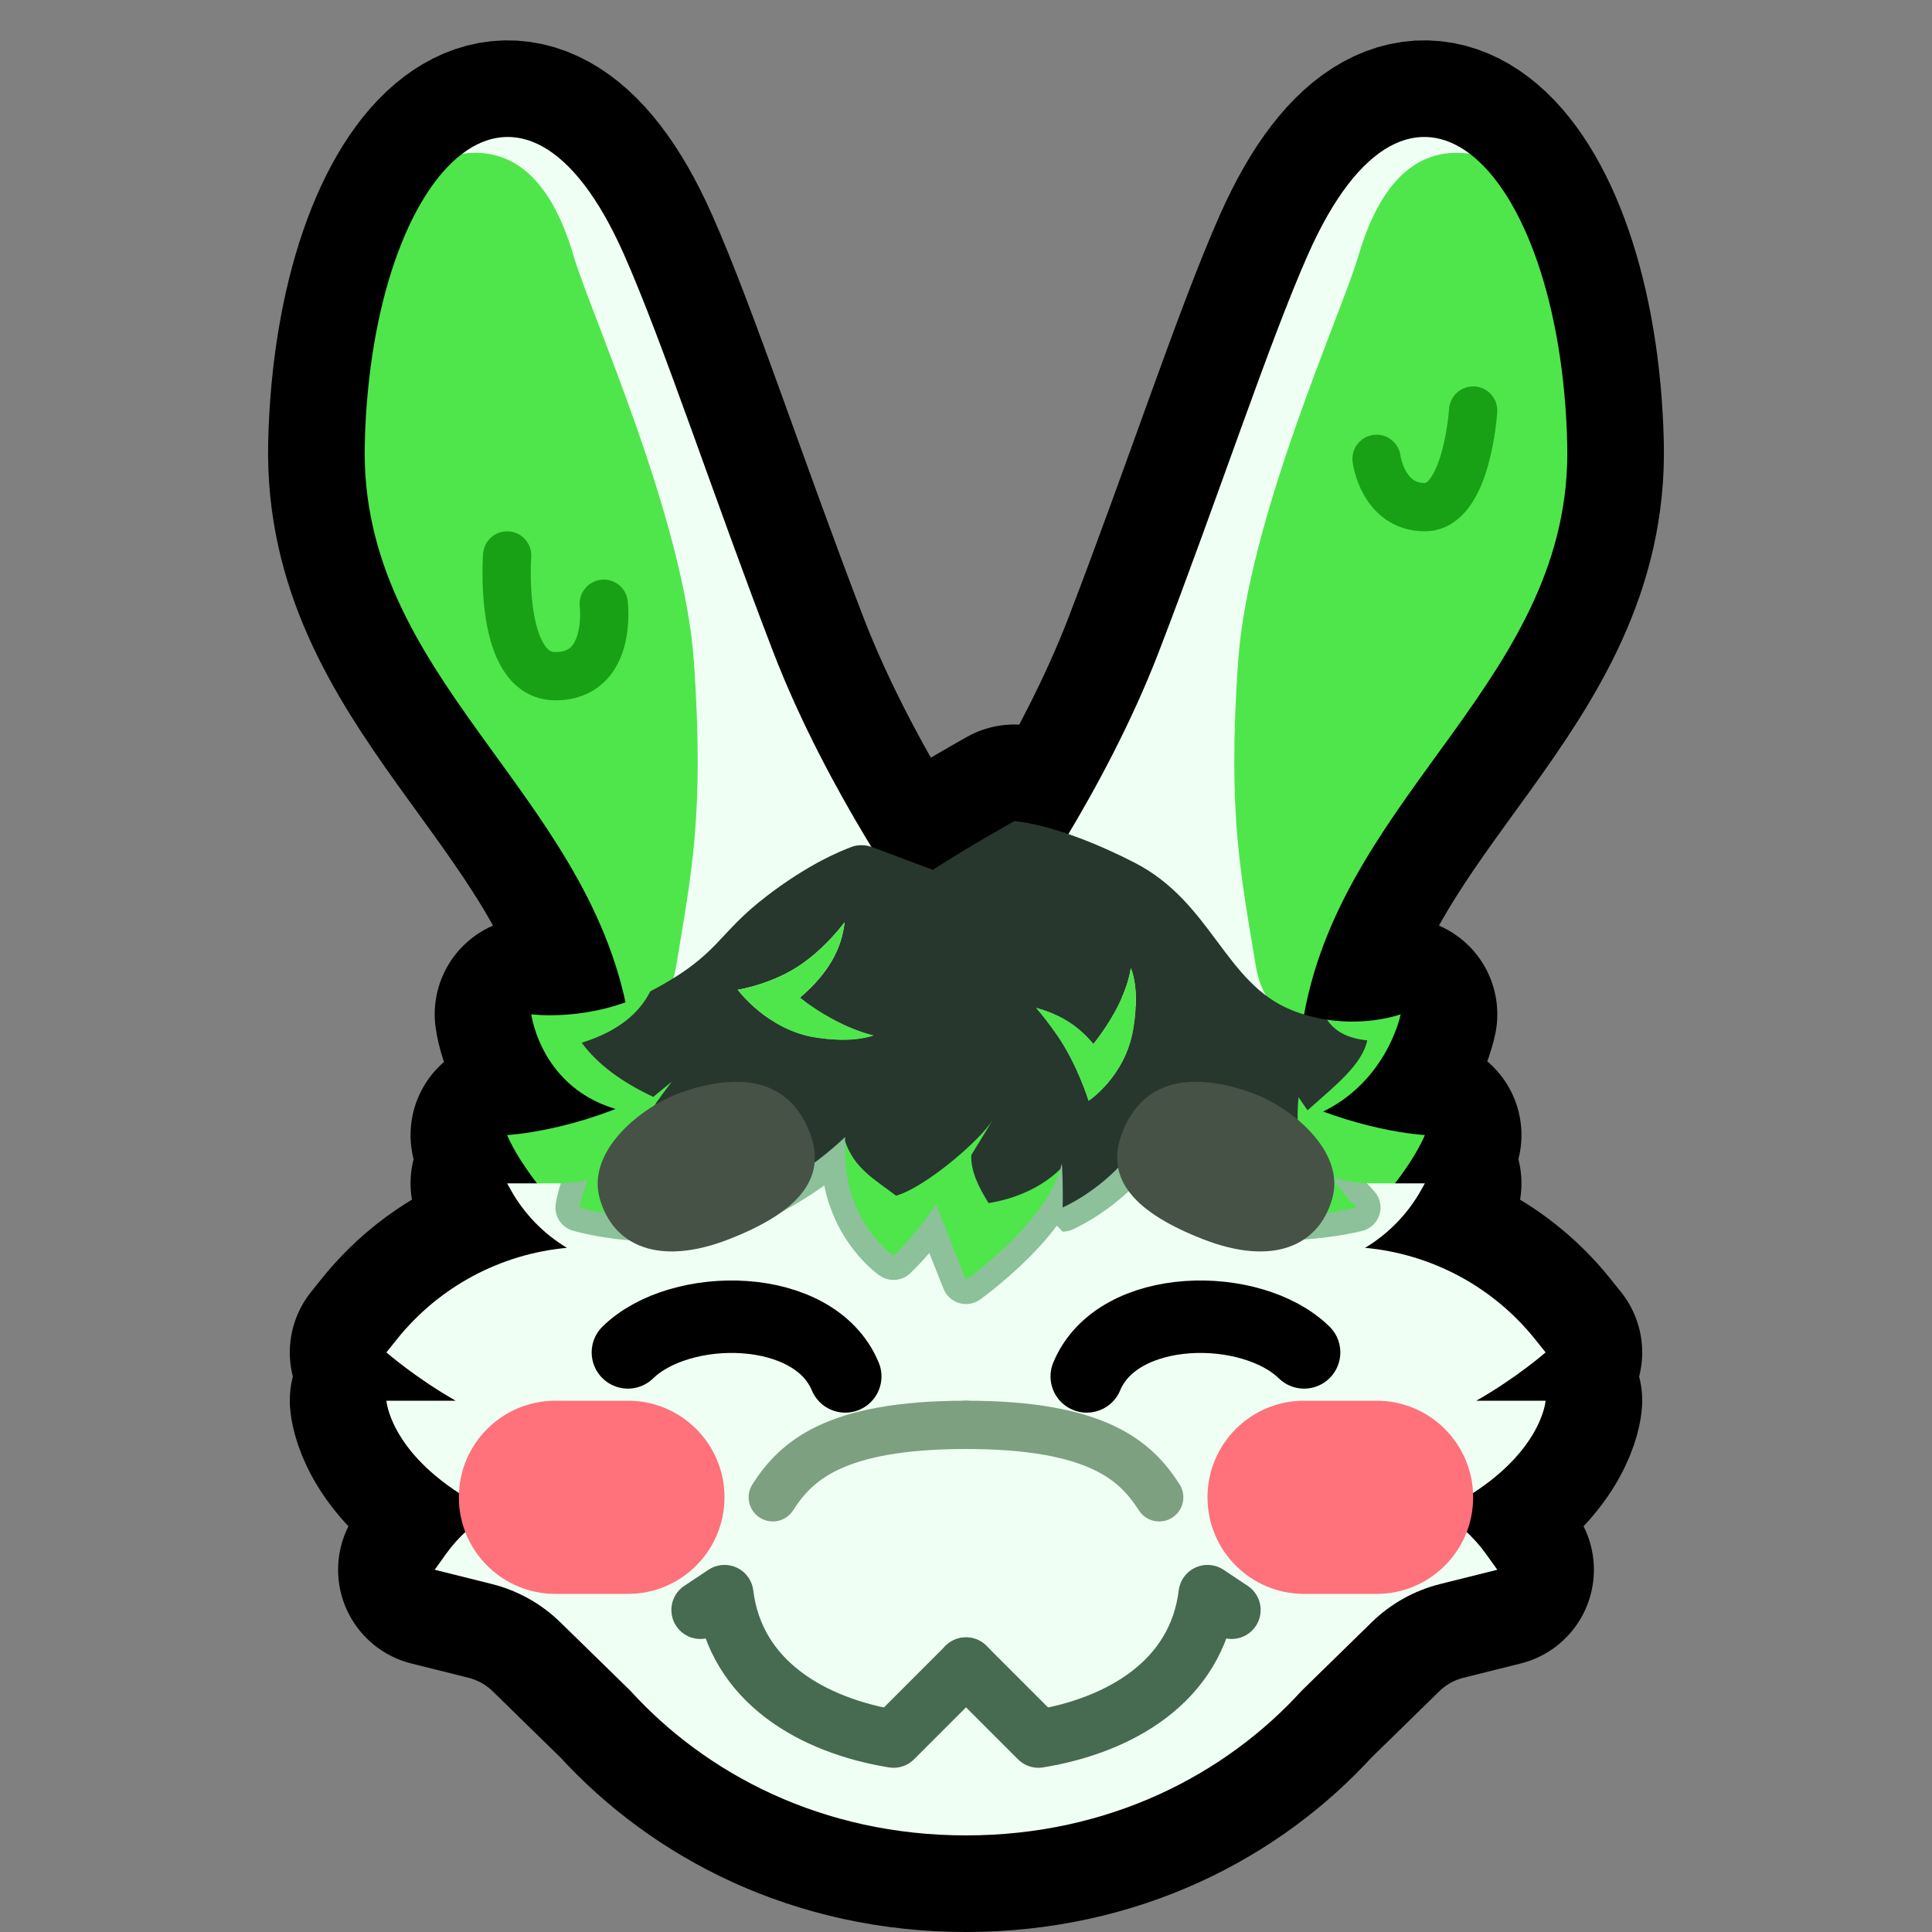 <?xml version="1.0" encoding="UTF-8" standalone="no"?>
<!DOCTYPE svg PUBLIC "-//W3C//DTD SVG 1.1//EN" "http://www.w3.org/Graphics/SVG/1.1/DTD/svg11.dtd">
<svg width="100%" height="100%" viewBox="0 0 40 40" version="1.1" xmlns="http://www.w3.org/2000/svg" xmlns:xlink="http://www.w3.org/1999/xlink" xml:space="preserve" xmlns:serif="http://www.serif.com/" style="fill-rule:evenodd;clip-rule:evenodd;stroke-linecap:round;stroke-linejoin:round;stroke-miterlimit:1.5;">
    <rect x="0" y="0" width="40" height="40" fill="#808080" stroke="none"/>
    <rect id="ash_blushing" x="0" y="0" width="40" height="40" style="fill:none;"/>
    <g id="outline">
        <path d="M12.951,20.752c-0.966,-4.472 -5.507,-6.822 -5.399,-11.548c0.066,-2.905 0.912,-5.184 2.018,-6.021c1.03,-0.781 2.285,-0.31 3.343,2.072c0.812,1.826 1.864,5.04 3.094,8.238c0.599,1.558 1.407,3.016 2.032,4.04c0.007,0.002 0.014,0.004 0.021,0.007l1.252,0.469c0.822,-0.528 1.688,-1.009 1.688,-1.009c0,0 0.395,0.021 1.12,0.269c0.599,-1.003 1.324,-2.347 1.873,-3.776c1.23,-3.198 2.282,-6.412 3.094,-8.238c1.058,-2.382 2.313,-2.853 3.343,-2.072c1.106,0.837 1.952,3.116 2.018,6.021c0.11,4.813 -4.602,7.162 -5.448,11.796c-0,0.001 -0,0.003 -0.001,0.004c1.087,0.333 2.001,-0.004 2.001,-0.004c0,0 -0.268,1.357 -1.604,2.013c1.183,0.441 2.104,0.487 2.104,0.487c0,0 -0.145,0.386 -0.617,1l0.617,0l-0.072,0.13c-0.281,0.505 -0.686,0.917 -1.166,1.205c1.367,0.125 2.644,0.798 3.521,1.894l0.217,0.271c-0,0 -0.601,0.526 -1.434,1l1.434,0c0,0 -0.072,1.052 -1.663,2.013c-0.179,0.108 -0.36,0.205 -0.54,0.29c0.379,0.214 0.712,0.51 0.972,0.874l0.231,0.323l-1.185,0.296c-0.534,0.134 -1.022,0.407 -1.415,0.791l-1.446,1.413c-1.577,1.735 -3.987,3 -6.954,3c-2.967,0 -5.377,-1.265 -6.954,-3l-1.446,-1.413c-0.393,-0.384 -0.881,-0.657 -1.415,-0.791l-1.185,-0.296l0.231,-0.323c0.26,-0.364 0.593,-0.66 0.972,-0.874c-0.18,-0.085 -0.361,-0.182 -0.54,-0.29c-1.591,-0.961 -1.663,-2.013 -1.663,-2.013l1.434,0c-0.833,-0.474 -1.434,-1 -1.434,-1l0.217,-0.271c0.877,-1.096 2.154,-1.769 3.521,-1.894c-0.48,-0.288 -0.885,-0.7 -1.166,-1.205l-0.072,-0.13l0.617,-0c-0.472,-0.614 -0.617,-1 -0.617,-1c0,0 0.995,-0.05 2.243,-0.54c-1.555,-0.463 -1.743,-1.96 -1.743,-1.96c0,0 0.921,0.124 1.951,-0.248Z" style="fill:none;stroke:#000;stroke-width:4px;"/>
    </g>
    <g id="ears">
        <path d="M26.916,21.294c-0.849,2.04 -5.916,-2.294 -5.916,-2.294c0,0 1.866,-2.576 2.993,-5.507c1.23,-3.198 2.282,-6.412 3.094,-8.238c1.058,-2.382 2.313,-2.853 3.343,-2.072c-0.891,-0.124 -3.996,17.844 -3.514,18.111Zm-17.346,-18.111c1.03,-0.781 2.285,-0.31 3.343,2.072c0.812,1.826 1.864,5.04 3.094,8.238c1.127,2.931 2.993,5.507 2.993,5.507c0,0 -5.067,4.334 -5.916,2.294c0.482,-0.267 -2.623,-18.235 -3.514,-18.111Z" style="fill:#f0fff4;"/>
        <path d="M26.916,21.294c-0.482,-0.267 -0.816,-0.681 -0.916,-1.294c-0.307,-1.885 -0.587,-3.115 -0.367,-6.298c0.204,-2.964 2.142,-7.212 2.49,-8.401c0.525,-1.795 1.416,-2.242 2.307,-2.118c1.106,0.837 1.952,3.116 2.018,6.021c0.11,4.813 -4.602,7.162 -5.448,11.796c-0.02,0.11 -0.048,0.208 -0.084,0.294Zm-13.832,0c-0.036,-0.086 -0.064,-0.184 -0.084,-0.294c-0.846,-4.634 -5.558,-6.983 -5.448,-11.796c0.066,-2.905 0.912,-5.184 2.018,-6.021c0.891,-0.124 1.782,0.323 2.307,2.118c0.348,1.189 2.286,5.437 2.49,8.401c0.22,3.183 -0.06,4.413 -0.367,6.298c-0.1,0.613 -0.434,1.027 -0.916,1.294Z" style="fill:#4fe64c;"/>
        <path d="M10.5,11.5c0,0 -0.187,2.5 1,2.5c1.187,0 1,-1.5 1,-1.5" style="fill:none;stroke:#19a116;stroke-width:1px;"/>
        <path d="M28.5,9.5c0,0 0.127,1 1,1c0.873,0 1,-2 1,-2" style="fill:none;stroke:#19a116;stroke-width:1px;"/>
    </g>
    <path d="M10.5,23.5c-0,0 1.45,-0.073 3.047,-0.906c1.469,-0.768 2.453,-1.594 2.453,-1.594l2,0l-0,6c-0,0 -4.087,0.192 -5.606,-1.153c-1.518,-1.345 -1.894,-2.347 -1.894,-2.347Zm19,0c-0,0 -0.376,1.002 -1.894,2.347c-1.519,1.345 -5.606,1.153 -5.606,1.153l-0,-6l2,0c-0,0 0.984,0.826 2.453,1.594c1.597,0.833 3.047,0.906 3.047,0.906Z" style="fill:#4fe64c;"/>
    <g id="head">
        <path d="M28.3,24.497c0.046,0.002 0.092,0.003 0.139,0.003l1.061,0l-0.072,0.13c-0.281,0.505 -0.686,0.917 -1.166,1.205c1.367,0.125 2.644,0.798 3.521,1.894l0.217,0.271c-0,0 -0.601,0.526 -1.434,1l1.434,0c-0,0 -0.072,1.052 -1.663,2.013c-0.179,0.108 -0.36,0.205 -0.54,0.29c0.379,0.214 0.712,0.51 0.972,0.874l0.231,0.323l-1.185,0.296c-0.534,0.134 -1.022,0.407 -1.415,0.791l-1.446,1.413c-1.577,1.735 -3.987,3 -6.954,3c-2.967,0 -5.377,-1.265 -6.954,-3l-1.446,-1.413c-0.393,-0.384 -0.881,-0.657 -1.415,-0.791l-1.185,-0.296l0.231,-0.323c0.26,-0.364 0.593,-0.66 0.972,-0.874c-0.18,-0.085 -0.361,-0.182 -0.54,-0.29c-1.591,-0.961 -1.663,-2.013 -1.663,-2.013l1.434,0c-0.833,-0.474 -1.434,-1 -1.434,-1l0.217,-0.271c0.877,-1.096 2.154,-1.769 3.521,-1.894c-0.48,-0.288 -0.885,-0.7 -1.166,-1.205l-0.072,-0.13l1.061,-0c0.017,-0 0.034,-0 0.05,-0c-0.019,0.061 0.863,0.096 2.231,0.114c1.61,0.021 3.967,-0.914 6.245,-0.929c2.384,-0.016 4.39,0.882 5.962,1.116c1.175,0.176 2.26,-0.293 2.251,-0.304Z" style="fill:#f0fff4;"/>
        <path d="M28.3,24.497c0.045,0.051 0.093,0.104 0.144,0.158c0.122,0.127 0.168,0.31 0.12,0.48c-0.048,0.17 -0.182,0.303 -0.353,0.348c0,0 -2.161,0.562 -3.808,-0.213c-0.39,-0.183 -0.73,-0.393 -1.025,-0.616c-0.589,0.554 -1.181,0.806 -1.181,0.806c-0.062,0.026 -0.129,0.04 -0.197,0.04l-0.118,-0.125c-0.106,0.142 -0.22,0.279 -0.337,0.408c-0.591,0.652 -1.255,1.124 -1.255,1.124c-0.125,0.089 -0.284,0.116 -0.432,0.072c-0.147,-0.043 -0.267,-0.152 -0.323,-0.295c-0,-0 -0.116,-0.294 -0.295,-0.741c-0.23,0.267 -0.4,0.424 -0.4,0.424c-0.171,0.158 -0.429,0.178 -0.622,0.046c0,0 -0.896,-0.594 -1.153,-1.869c-0.315,0.226 -0.685,0.456 -1.109,0.663c-1.91,0.931 -4.101,0.271 -4.101,0.271c-0.236,-0.071 -0.384,-0.304 -0.35,-0.548c-0,0 0.021,-0.166 0.106,-0.43c0.386,-0.007 0.765,-0.085 1.12,-0.229c2.159,-2.976 5.751,-3.771 7.269,-3.771c1.35,0 4.98,0.79 7.195,3.74c0.348,0.152 0.723,0.24 1.105,0.257Z" style="fill:#8cc19a;"/>
    </g>
    <g id="face">
        <path d="M15,32l3,-2.5l4,0l3,2.5l0,2l-10,0l0,-2" style="fill:#f0fff4;"/>
        <path d="M14.5,33.333l0.5,-0.333c0.225,1.824 1.83,2.727 3.5,3l1.5,-1.5" style="fill:none;stroke:#466b50;stroke-width:1.2px;"/>
        <path d="M25.5,33.333l-0.5,-0.333c-0.225,1.824 -1.83,2.727 -3.5,3l-1.5,-1.5" style="fill:none;stroke:#466b50;stroke-width:1.2px;"/>
        <path d="M16,31c0.479,-0.747 1.272,-1.5 4,-1.5" style="fill:none;stroke:#7da080;stroke-width:1px;"/>
        <path d="M24,31c-0.479,-0.747 -1.272,-1.5 -4,-1.5" style="fill:none;stroke:#7da080;stroke-width:1px;"/>
        <path d="M13,29c1.105,0 2,0.895 2,2c-0,1.105 -0.895,2 -2,2c-0.489,0 -1.011,0 -1.5,0c-1.105,-0 -2,-0.895 -2,-2c0,-1.105 0.895,-2 2,-2c0.489,0 1.011,0 1.5,0Z" style="fill:#ff727b;"/>
        <path d="M28.5,29c1.105,0 2,0.895 2,2c-0,1.105 -0.895,2 -2,2c-0.489,0 -1.011,0 -1.5,0c-1.105,-0 -2,-0.895 -2,-2c0,-1.105 0.895,-2 2,-2c0.489,0 1.011,0 1.5,0Z" style="fill:#ff727b;"/>
        <path d="M22.5,28.497c0.642,-1.546 3.413,-1.559 4.5,-0.497" style="fill:none;stroke:#000;stroke-width:1.5px;"/>
        <path d="M17.5,28.497c-0.642,-1.546 -3.413,-1.559 -4.5,-0.497" style="fill:none;stroke:#000;stroke-width:1.5px;"/>
    </g>
    <g id="hair">
        <path d="M16.075,24.582c-0.108,0.06 -0.221,0.118 -0.338,0.175c-1.74,0.848 -3.737,0.243 -3.737,0.243c0,0 0.144,-1.023 1.103,-1.957c-0.015,-0.003 -0.029,-0.005 -0.044,-0.008c-1.846,-0.34 -2.059,-2.035 -2.059,-2.035c0,0 1.241,0.167 2.452,-0.469l0.012,-0.006c-0.23,0.452 1.443,1.871 1.443,1.871c-0.116,0.155 0.155,2.23 1.168,2.186Zm8.354,0.144c0.932,0.054 3.205,-3.385 3.045,-3.614c0.866,0.132 1.526,-0.112 1.526,-0.112c0,0 -0.3,1.52 -1.848,2.12c-0.017,0.007 -0.034,0.013 -0.05,0.019c0.081,0.331 0.157,0.686 0.398,1.103c0.134,0.231 0.318,0.482 0.582,0.758c0,0 -1.967,0.523 -3.466,-0.182c-0.064,-0.03 -0.126,-0.061 -0.187,-0.092Zm-3.876,-2.537c-0,0 1.014,2.395 1.401,2.014c-0.338,1.145 -1.954,2.297 -1.954,2.297c0,0 -0.272,-0.689 -0.623,-1.565c-0.417,0.638 -0.877,1.065 -0.877,1.065c0,0 -0.934,-0.637 -1,-2c-0.007,-0.134 -0.008,-0.26 -0.005,-0.379c0.187,0.568 2.768,-0.976 3.058,-1.432Z" style="fill:#4fe64c;"/>
        <path d="M13.464,20.525c1.456,-0.767 1.347,-1.163 2.419,-1.98c0.838,-0.64 1.481,-0.914 1.785,-1.024c0.129,-0.035 0.266,-0.028 0.392,0.019l1.252,0.469c0.822,-0.528 1.688,-1.009 1.688,-1.009c0,0 0.908,0.047 2.495,0.863c1.592,0.819 1.867,2.499 3.25,3.051c0.252,0.101 0.498,0.163 0.729,0.198c0.16,0.229 0.396,0.381 0.834,0.428c-0.113,0.507 -0.641,0.915 -1.237,1.448l-0.186,-0.27c-0.064,0.615 0.037,1.544 0.257,1.952c-0.88,0.141 -1.781,0.11 -2.713,0.056c-0.433,-0.224 -0.794,-0.485 -1.094,-0.754c-0.593,0.71 -1.335,1.028 -1.335,1.028c0,0 0.014,-0.363 -0.01,-0.813c0.001,-0.008 0.002,-0.016 0.003,-0.024c-0.001,0.002 -0.003,0.003 -0.004,0.005c-0.002,-0.027 -0.004,-0.053 -0.005,-0.08c-0.009,0.038 -0.019,0.076 -0.03,0.115c-0.387,0.381 -0.923,0.614 -1.486,0.706c-0.228,-0.362 -0.371,-0.682 -0.359,-0.994l0.444,-0.726c-0.29,0.456 -1.421,1.405 -2.001,1.567c-0.446,-0.341 -0.87,-0.567 -1.057,-1.135c0.001,-0.027 0.002,-0.054 0.003,-0.08c-0.323,0.305 -0.799,0.693 -1.423,1.041c-1.013,0.044 -2.038,-0.005 -3.089,-0.263c0.043,-0.559 0.228,-0.947 0.537,-1.397c0.029,-0.033 0.053,-0.066 0.066,-0.095c0.096,-0.135 0.202,-0.276 0.318,-0.431l-0.382,0.314c-0.63,-0.296 -1.142,-0.66 -1.482,-1.121c0.762,-0.239 1.191,-0.612 1.421,-1.064Zm4.022,-1.429c-0.062,0.559 -0.343,1.062 -0.926,1.561c0.552,0.425 1.099,0.679 1.525,0.781c-0.19,0.065 -0.571,0.14 -1.209,0.04c-0.988,-0.155 -1.601,-0.986 -1.601,-0.986c0,-0 0.731,-0.112 1.338,-0.542c0.386,-0.272 0.686,-0.612 0.873,-0.854Zm3.966,1.77c0.42,0.118 0.826,0.315 1.186,0.749c0.473,-0.602 0.711,-1.158 0.775,-1.57c0.067,0.166 0.166,0.558 0.049,1.263c-0.165,0.986 -0.924,1.483 -0.924,1.483c-0,0 -0.228,-0.748 -0.652,-1.36c-0.159,-0.229 -0.307,-0.417 -0.434,-0.565Z" style="fill:#27372d;"/>
        <path d="M17.486,19.096c-0.062,0.559 -0.343,1.062 -0.926,1.561c0.552,0.425 1.099,0.679 1.525,0.781c-0.19,0.065 -0.571,0.14 -1.209,0.04c-0.988,-0.155 -1.601,-0.986 -1.601,-0.986c0,-0 0.731,-0.112 1.338,-0.542c0.386,-0.272 0.686,-0.612 0.873,-0.854Zm3.966,1.77c0.42,0.118 0.826,0.315 1.186,0.749c0.473,-0.602 0.711,-1.158 0.775,-1.57c0.067,0.166 0.166,0.558 0.049,1.263c-0.165,0.986 -0.924,1.483 -0.924,1.483c-0,0 -0.228,-0.748 -0.652,-1.36c-0.159,-0.229 -0.307,-0.417 -0.434,-0.565Z" style="fill:#4fe64c;"/>
    </g>
    <path d="M14.109,22.617c1.281,-0.447 2.222,-0.228 2.641,0.793c0.419,1.022 -0.29,1.712 -1.658,2.247c-1.448,0.565 -2.397,0.14 -2.675,-0.842c-0.278,-0.983 0.854,-1.905 1.692,-2.198Zm11.782,0c0.838,0.293 1.97,1.215 1.692,2.198c-0.278,0.982 -1.227,1.407 -2.675,0.842c-1.368,-0.535 -2.077,-1.225 -1.658,-2.247c0.419,-1.021 1.36,-1.24 2.641,-0.793Z" style="fill:#475247;"/>
</svg>
